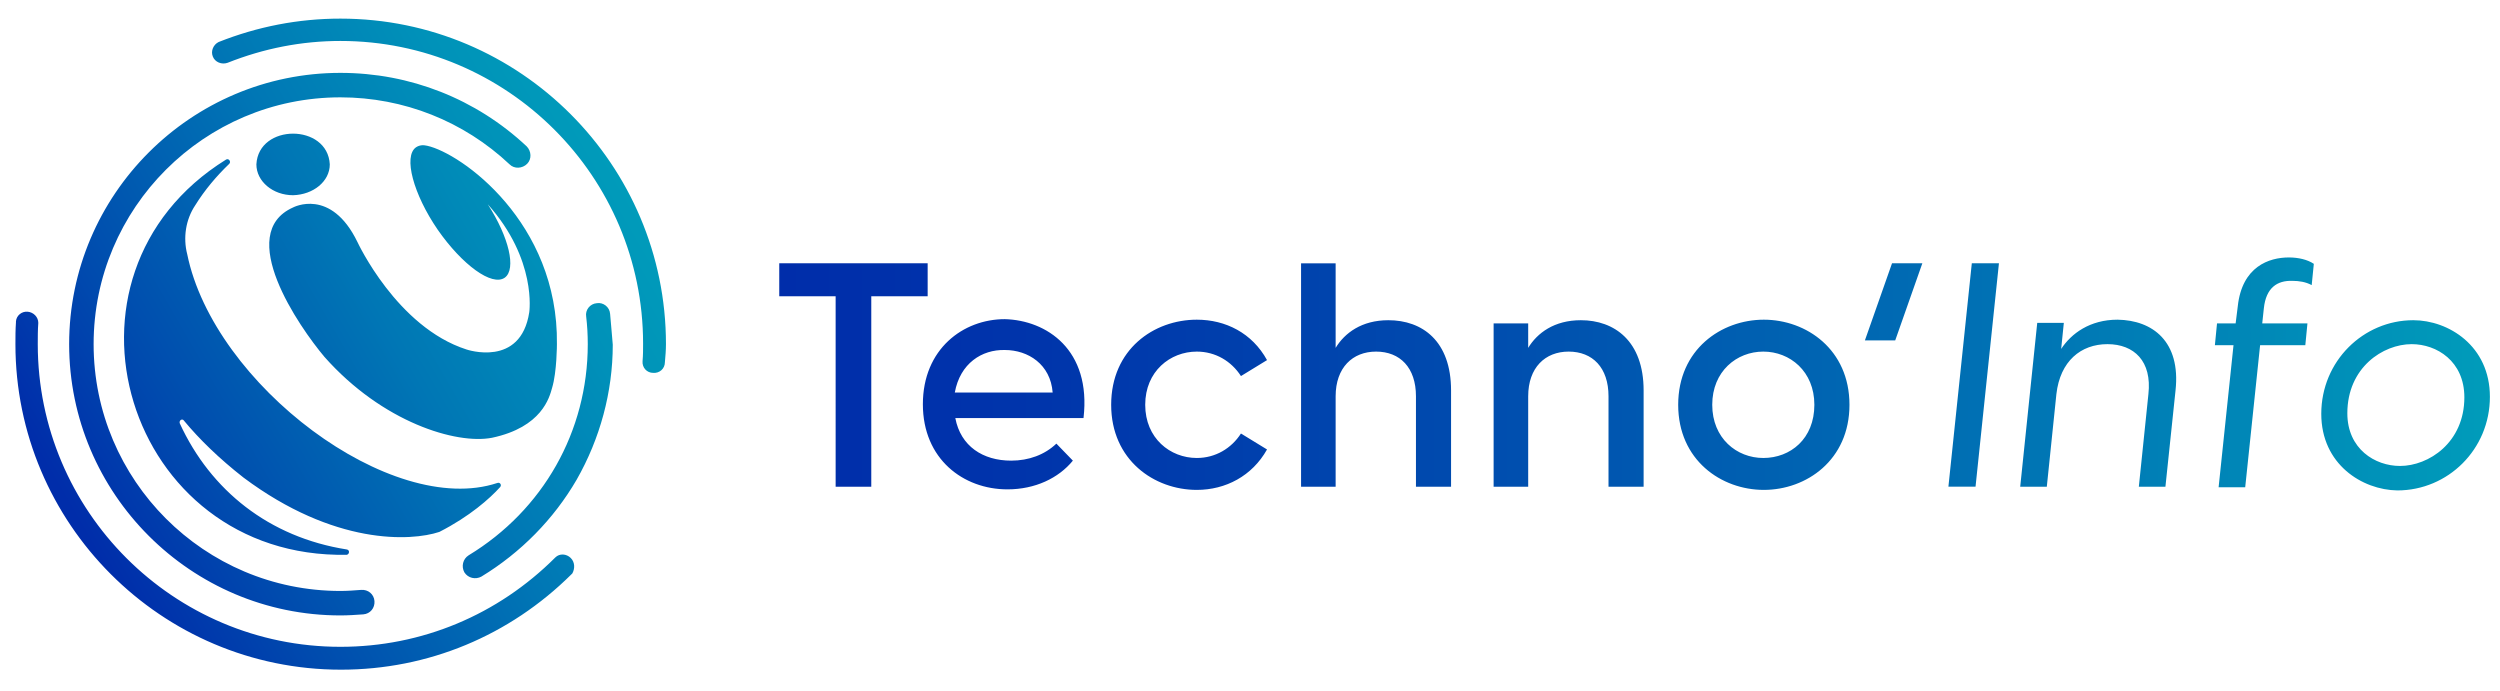 <?xml version="1.0" encoding="utf-8"?>
<!-- Generator: Adobe Illustrator 26.0.3, SVG Export Plug-In . SVG Version: 6.00 Build 0)  -->
<svg version="1.1" id="Calque_1" xmlns="http://www.w3.org/2000/svg" xmlns:xlink="http://www.w3.org/1999/xlink" x="0px" y="0px"
	 viewBox="0 0 470 130" style="enable-background:new 0 0 470 130;" xml:space="preserve">
<style type="text/css">
	.st0{fill:url(#SVGID_1_);}
	.st1{fill:url(#SVGID_00000034069804228257947120000016051897236558776461_);}
</style>
<g>
	<linearGradient id="SVGID_1_" gradientUnits="userSpaceOnUse" x1="12.739" y1="94.632" x2="118.659" y2="33.472">
		<stop  offset="0" style="stop-color:#002DAA"/>
		<stop  offset="0.211" style="stop-color:#004BAE"/>
		<stop  offset="0.564" style="stop-color:#0077B5"/>
		<stop  offset="0.839" style="stop-color:#0092B9"/>
		<stop  offset="1" style="stop-color:#009CBA"/>
	</linearGradient>
	<path class="st0" d="M33.8,79.6c5.8,12.6,16.8,21.4,31.4,23.7c0.6,0.1,0.5,0.9,0,1C23.7,105.1,7.4,51.8,42.5,30
		c0.5-0.3,1,0.4,0.6,0.8c-2.4,2.3-4.6,4.9-6.4,7.8c-1.8,2.7-2.3,6.1-1.5,9.2c5,24.5,38.4,49.6,58.3,43c0.5-0.2,0.9,0.4,0.5,0.8
		c-1.9,2.1-5.7,5.5-11.4,8.4c-5.4,1.8-19.8,2.5-36.8-10.2c-4.6-3.6-8.3-7.2-11.2-10.7C34.3,78.6,33.6,79,33.8,79.6z M62,30.9
		c-0.4-7.7-13.4-7.7-13.8,0c0,3.2,3.1,5.8,6.9,5.8C58.9,36.6,62,34.1,62,30.9z M103.8,72.9c0.9-3,0.9-8.2,0.9-8.2
		c0.3-22.9-18-35.9-24.4-37.3c-0.8-0.2-1.5-0.1-2.1,0.3c-2.4,1.7-0.5,8.8,4.1,15.5c4.6,6.6,10.2,10.7,12.6,9
		c2.2-1.6,0.8-7.6-3.2-13.8c9.3,10.4,7.8,20.3,7.8,20.3c-1.6,10.5-11.8,7-11.8,7c-13.1-4.2-20.5-20.2-20.5-20.2
		C62.2,35.2,55.1,39,55.1,39c-11,4.9,1.1,22.4,5.9,28.1c10.9,12.3,24.8,16.5,31.5,15.2C101.9,80.3,103.3,74.7,103.8,72.9z
		 M125.2,64.7c0-33.7-27.4-61.2-61.2-61.2c-7.9,0-15.6,1.5-22.9,4.4l0,0c-1,0.5-1.5,1.7-1.1,2.7c0.4,1.1,1.7,1.6,2.8,1.2l0,0
		C49.6,9.1,56.7,7.7,64,7.7c31.4,0,56.9,25.5,56.9,56.9c0,1.1,0,2.2-0.1,3.3l0,0c-0.1,1.2,0.8,2.2,2,2.2c1.2,0.1,2.2-0.8,2.2-2l0,0
		c0,0,0,0,0,0c0,0,0,0,0,0l0,0C125.1,67,125.2,65.8,125.2,64.7z M107.3,104.9c-0.8-0.8-2.1-0.9-2.9-0.1l0,0
		c-10.8,10.8-25.1,16.8-40.4,16.8c-31.4,0-56.9-25.5-56.9-56.9c0-1.3,0-2.7,0.1-4l0,0c0-1.1-0.9-2-2-2.1c-1.1-0.1-2.1,0.7-2.2,1.8
		l0,0c0,0,0,0,0,0.1c0,0,0,0.1,0,0.1l0,0c-0.1,1.4-0.1,2.7-0.1,4.1c0,33.7,27.4,61.2,61.2,61.2c16.4,0,31.7-6.4,43.3-17.9l0,0
		c0,0,0,0,0.1-0.1c0,0,0,0,0.1-0.1l0,0C108.1,106.9,108.1,105.7,107.3,104.9z M114.7,59c-0.1-1.3-1.3-2.2-2.5-2
		c-1.3,0.1-2.2,1.3-2,2.5l0,0c0,0,0,0,0,0c0,0,0,0,0,0l0,0c0.2,1.7,0.3,3.4,0.3,5.2c0,16.4-8.4,31.2-22.4,39.7l0,0c0,0,0,0,0,0
		c0,0,0,0,0,0l0,0c-1.1,0.7-1.4,2.1-0.8,3.2c0.7,1.1,2.1,1.4,3.2,0.8l0,0c7.4-4.5,13.6-10.8,17.9-18.2c4.4-7.7,6.8-16.5,6.8-25.4
		C115,62.8,114.9,60.9,114.7,59L114.7,59z M64,115.7c1.4,0,2.9-0.1,4.3-0.2l0,0c1.3-0.1,2.2-1.2,2.1-2.5c-0.1-1.3-1.2-2.2-2.5-2.1
		l0,0c-1.3,0.1-2.6,0.2-3.9,0.2c-25.6,0-46.4-20.8-46.4-46.4S38.4,18.3,64,18.3c11.9,0,23.2,4.5,31.8,12.6l0,0
		c0.9,0.9,2.4,0.8,3.3-0.1c0.9-0.9,0.8-2.4-0.1-3.3l0,0C89.5,18.6,77.1,13.7,64,13.7c-28.1,0-51,22.9-51,51
		C13,92.8,35.9,115.7,64,115.7z"/>
	
		<linearGradient id="SVGID_00000134227746255467333630000018200776065825217939_" gradientUnits="userSpaceOnUse" x1="146.521" y1="70.222" x2="468.136" y2="70.222">
		<stop  offset="0" style="stop-color:#002DAA"/>
		<stop  offset="0.154" style="stop-color:#0035AB"/>
		<stop  offset="0.388" style="stop-color:#004AAE"/>
		<stop  offset="0.672" style="stop-color:#006CB3"/>
		<stop  offset="0.994" style="stop-color:#009BBA"/>
		<stop  offset="1" style="stop-color:#009CBA"/>
	</linearGradient>
	<path style="fill:url(#SVGID_00000134227746255467333630000018200776065825217939_);" d="M174.4,55.7h-10.6v35.8h-6.7V55.7h-10.6
		v-6.2h27.9V55.7z M203.7,78.6h-24.1c1,5.3,5.2,8,10.5,8c3.3,0,6.3-1.1,8.5-3.2l3.1,3.2c-2.7,3.3-7.1,5.4-12.3,5.4
		c-8.3,0-15.9-5.7-15.9-16c0-10.4,7.6-16,15.4-16C196.7,60.2,205.2,65.7,203.7,78.6z M179.5,73.8h18.4c-0.4-5.3-4.6-8-9-8
		C184.6,65.7,180.5,68.3,179.5,73.8z M208.9,76.1c0-10.4,8-16,16.1-16c5.4,0,10.4,2.5,13.2,7.6l-4.9,3c-1.8-2.8-4.8-4.6-8.3-4.6
		c-5,0-9.7,3.7-9.7,10c0,6.3,4.7,10,9.7,10c3.5,0,6.5-1.8,8.3-4.6l4.9,3c-2.8,5-7.8,7.6-13.2,7.6C217,92.1,208.9,86.5,208.9,76.1z
		 M272.8,73.4v18.1h-6.6v-17c0-5.4-3-8.4-7.5-8.4c-4.4,0-7.6,3-7.6,8.4v17h-6.5v-42h6.5v15.9c1.7-2.8,4.9-5.2,9.9-5.2
		C267.4,60.2,272.8,64.1,272.8,73.4z M309,73.4v18.1h-6.6v-17c0-5.4-3-8.4-7.5-8.4c-4.4,0-7.6,3-7.6,8.4v17h-6.5V60.8h6.5v4.6
		c1.7-2.8,4.9-5.2,9.9-5.2C303.5,60.2,309,64.1,309,73.4z M315.5,76.1c0-10.4,8.1-16,16.1-16s16.1,5.6,16.1,16
		c0,10.4-8.1,16-16.1,16S315.5,86.5,315.5,76.1z M341.1,76.1c0-6.3-4.6-10-9.6-10c-5,0-9.6,3.7-9.6,10c0,6.3,4.6,10,9.6,10
		C336.6,86.1,341.1,82.5,341.1,76.1z M355.7,49.5h5.7L356.3,64h-5.7L355.7,49.5z M370.7,49.5h5.1l-4.4,42h-5.1L370.7,49.5z
		 M409,73.4l-1.9,18.1h-5l1.8-17.4c0.7-6.2-2.7-9.4-7.7-9.4c-5,0-8.9,3.2-9.6,9.4l-1.8,17.4h-5l3.2-30.8h5l-0.5,4.9
		c1.9-2.9,5.4-5.5,10.6-5.5C404.7,60.2,410,64.2,409,73.4z M425.6,58l-0.3,2.8h8.5l-0.4,4.1h-8.5l-2.8,26.7h-5l2.8-26.7h-3.5
		l0.4-4.1h3.5l0.4-3.2c0.8-7.5,5.9-9.2,9.6-9.2c1.8,0,3.5,0.4,4.7,1.2l-0.4,4c-1.1-0.6-2.4-0.8-3.6-0.8
		C428.1,52.7,426,54.1,425.6,58z M436.4,77.8c0-9.9,7.9-17.6,17.3-17.6c6.6,0,14.4,4.8,14.4,14.4c0,9.9-7.9,17.6-17.4,17.6
		C444.1,92.1,436.4,87.3,436.4,77.8z M463.3,74.7c0-6.8-5.2-10-9.9-10c-5.4,0-12.1,4.4-12.1,13c0,6.7,5.2,9.9,9.9,9.9
		C456.6,87.6,463.3,83.2,463.3,74.7z"/>
</g>
</svg>
